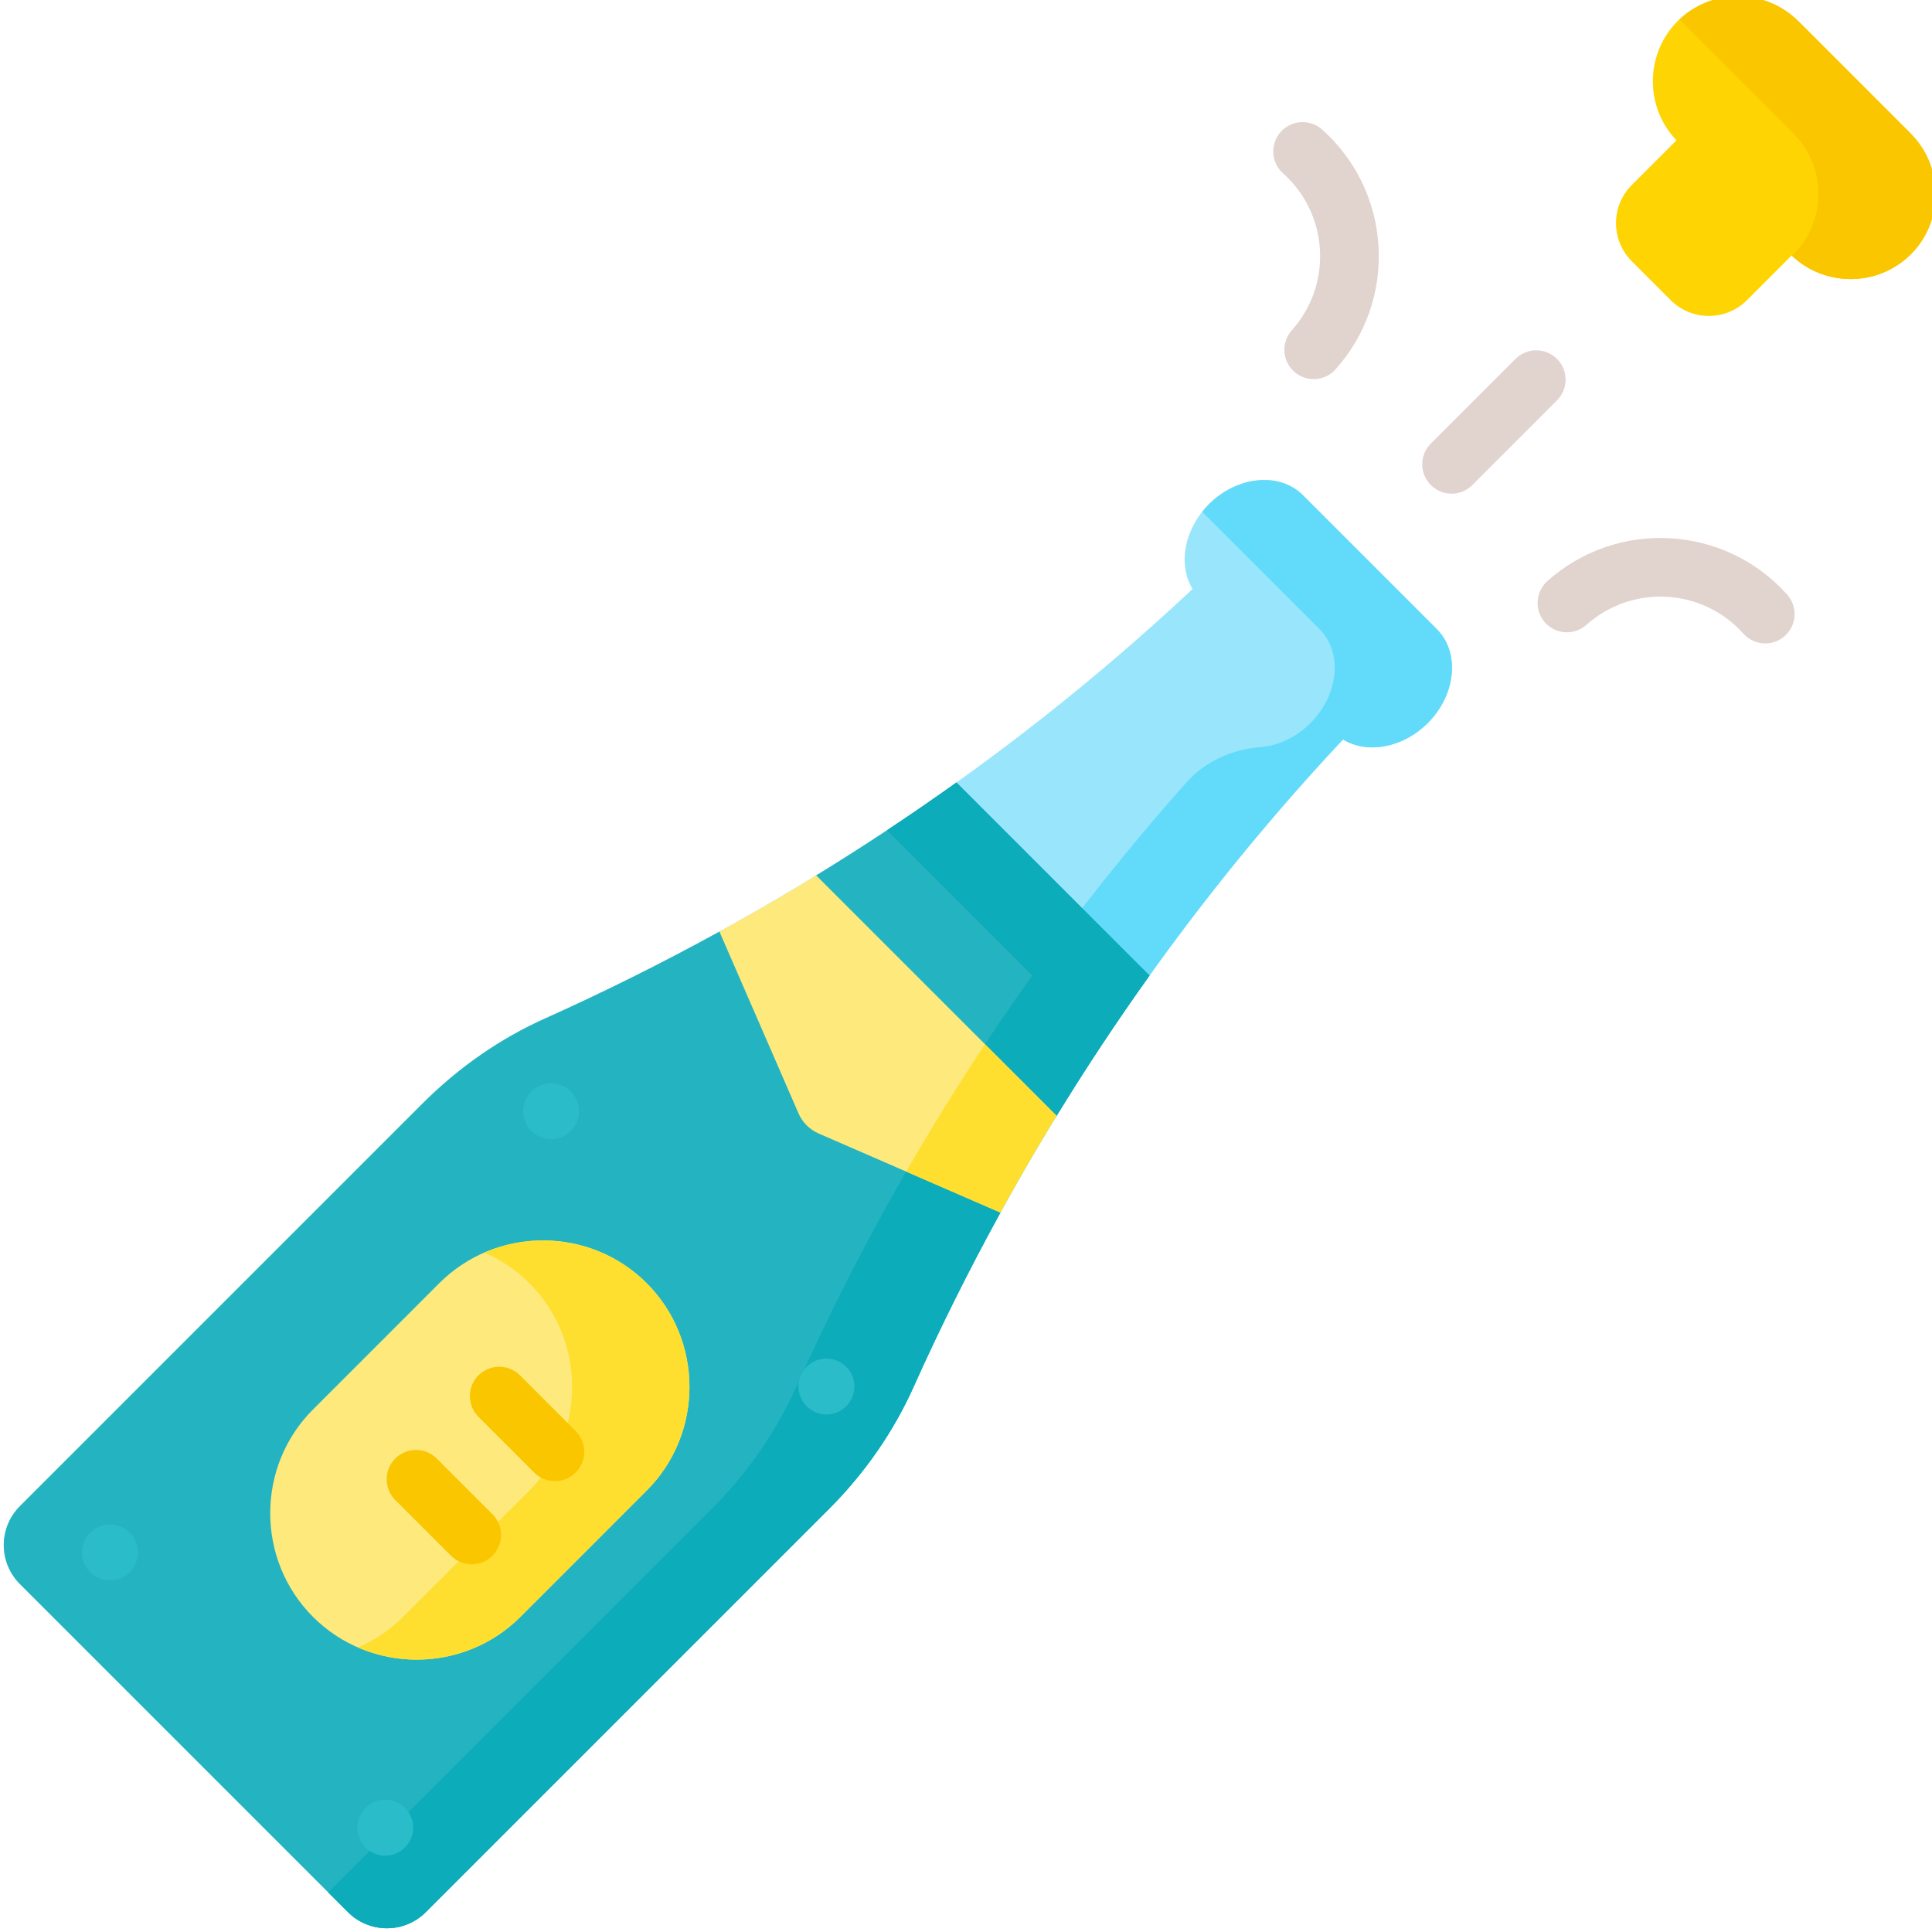 <svg height="511pt" viewBox="0 1 511 512" width="511pt" xmlns="http://www.w3.org/2000/svg"><path d="m241.566 368.621c27.863-62.105 66.031-120.672 113.844-171.656 6.387 3.91 15.848 2.277 22.457-4.332 7.512-7.512 8.602-18.711 2.426-24.891l-35.535-35.535c-6.18-6.176-17.379-5.086-24.891 2.426-6.609 6.609-8.242 16.07-4.332 22.457-50.984 47.812-109.551 85.98-171.652 113.844-11.52 5.168-22.586 12.691-32.379 22.488l-106.73 106.727c-5.699 5.699-5.699 14.938 0 20.637l86.941 86.941c5.699 5.699 14.938 5.699 20.637 0l106.727-106.73c9.797-9.793 17.32-20.859 22.488-32.375zm0 0" fill="#99e6fc"/><path d="m380.289 167.742-35.531-35.535c-6.18-6.176-17.379-5.086-24.891 2.426-.645.641-1.223 1.316-1.77 2.008l31.102 31.102c6.176 6.18 5.086 17.379-2.426 24.891-3.855 3.855-8.68 6.016-13.301 6.371-7.512.582-14.586 3.762-19.598 9.387-42.957 48.234-77.598 102.715-103.402 160.23-5.168 11.516-12.691 22.582-22.484 32.375l-101.5 101.5 5.227 5.23c5.699 5.699 14.938 5.699 20.637 0l106.727-106.73c9.797-9.793 17.32-20.859 22.488-32.375 27.863-62.105 66.031-120.672 113.844-171.656 6.387 3.91 15.848 2.277 22.457-4.332 7.512-7.512 8.602-18.711 2.422-24.891zm0 0" fill="#62dbfb"/><path d="m443.758 38.211-11.816 11.816c-5.578 5.578-5.578 14.621 0 20.203l10.316 10.316c5.578 5.578 14.621 5.578 20.203 0l11.816-11.82c.016-.012.035-.012.051 0 9.07 8.676 23.742 8.301 32.324-1.129 8.188-8.996 7.43-22.992-1.172-31.594l-28.996-29c-8.602-8.598-22.594-9.355-31.594-1.168-9.434 8.582-9.805 23.25-1.133 32.324.016.012.016.035 0 .051zm0 0" fill="#fed402"/><path d="m505.906 36.43-29.848-29.852c-8.648-8.645-22.703-8.762-31.52-.387.137.133.289.25.426.387l29.848 29.852c8.789 8.785 8.789 23.16 0 31.945-.137.141-.289.258-.434.395 8.816 8.379 22.879 8.258 31.527-.395 8.785-8.785 8.785-23.16 0-31.945zm0 0" fill="#fac600"/><path d="m304.133 259.535-51.168-51.168c-12.125 8.668-24.527 16.879-37.172 24.621-4.043 2.477-4.953 19.727-4.953 19.727s-16.184-7.312-20.684-4.836c-15.156 8.336-30.605 16.023-46.277 23.055-11.516 5.168-22.582 12.691-32.379 22.488l-106.727 106.727c-5.699 5.699-5.699 14.938 0 20.637l86.941 86.941c5.699 5.699 14.938 5.699 20.637 0l106.727-106.73c9.797-9.793 17.32-20.859 22.488-32.375 7.031-15.676 14.719-31.121 23.055-46.277 2.379-4.32-3.078-18.078-3.078-18.078s15.383-3.34 17.969-7.559c7.742-12.645 15.953-25.047 24.621-37.172zm0 0" fill="#24b4c1"/><path d="m252.965 208.367c-6.07 4.34-12.215 8.559-18.422 12.668l38.5 38.5c-24.613 34.422-45.523 71.09-62.57 109.086-5.168 11.516-12.691 22.582-22.484 32.375l-101.504 101.5 5.23 5.23c5.699 5.699 14.938 5.699 20.637 0l106.727-106.73c9.797-9.793 17.32-20.859 22.488-32.375 7.031-15.676 14.719-31.121 23.055-46.277 2.379-4.32-3.078-18.078-3.078-18.078s15.383-3.34 17.969-7.559c7.742-12.645 15.953-25.047 24.621-37.172zm0 0" fill="#0cacba"/><path d="m215.793 232.988c-8.445 5.168-16.992 10.137-25.637 14.891l20.957 48.168c1.039 2.391 2.945 4.301 5.336 5.34l48.172 20.957c2.273-4.133-3.078-18.078-3.078-18.078s15.27-3.152 17.969-7.559zm0 0" fill="#fee97d"/><path d="m260.527 277.723c-7.328 11.059-14.289 22.32-20.875 33.758l24.969 10.863c.285-.516.574-1.027.859-1.543.52-.938 1.043-1.875 1.566-2.809.719-1.277 1.438-2.555 2.164-3.832.562-.992 1.133-1.98 1.699-2.969.68-1.176 1.359-2.348 2.043-3.516.637-1.086 1.273-2.168 1.914-3.246.637-1.074 1.277-2.145 1.922-3.215.676-1.129 1.355-2.254 2.039-3.379.23-.375.453-.754.684-1.129zm0 0" fill="#fedf30"/><path d="m82.449 429.488c-15.117-15.113-15.117-39.848 0-54.961l33.465-33.469c15.117-15.113 39.848-15.113 54.961 0 15.117 15.117 15.117 39.848 0 54.961l-33.465 33.469c-15.117 15.113-39.848 15.113-54.961 0zm0 0" fill="#fee97d"/><path d="m170.875 341.059c-11.578-11.578-28.805-14.277-43.023-8.109 4.336 1.883 8.398 4.578 11.934 8.109 15.113 15.117 15.113 39.848 0 54.961l-33.469 33.469c-3.531 3.535-7.598 6.23-11.934 8.109 14.223 6.168 31.445 3.473 43.027-8.109l33.465-33.469c15.117-15.113 15.117-39.844 0-54.961zm0 0" fill="#fedf30"/><g fill="#2abcc8"><path d="m33.883 407.172c-2.895-2.895-7.582-2.895-10.477 0-2.895 2.891-2.895 7.582 0 10.477 2.895 2.891 7.582 2.891 10.477 0 2.895-2.895 2.895-7.586 0-10.477zm0 0"/><path d="m150.805 290.25c-2.891-2.895-7.582-2.895-10.477 0-2.891 2.895-2.891 7.582 0 10.477 2.895 2.895 7.586 2.895 10.477 0 2.895-2.895 2.895-7.582 0-10.477zm0 0"/><path d="m106.836 480.125c-2.895-2.895-7.586-2.895-10.477 0-2.895 2.891-2.895 7.582 0 10.477 2.891 2.891 7.582 2.891 10.477 0 2.891-2.895 2.891-7.586 0-10.477zm0 0"/><path d="m223.758 363.203c-2.895-2.895-7.582-2.895-10.477 0-2.895 2.891-2.895 7.582 0 10.477 2.895 2.891 7.582 2.891 10.477 0 2.895-2.895 2.895-7.586 0-10.477zm0 0"/></g><path d="m347.645 101.469c-1.844 0-3.691-.652-5.176-1.977-3.203-2.859-3.477-7.773-.617-10.977 5.242-5.863 7.887-13.422 7.445-21.277-.438-7.855-3.91-15.066-9.777-20.309-3.203-2.859-3.477-7.773-.617-10.977 2.863-3.199 7.773-3.477 10.977-.617 8.961 8.012 14.27 19.031 14.941 31.031.672 12.004-3.367 23.547-11.379 32.508-1.531 1.719-3.66 2.594-5.797 2.594zm0 0" fill="#e1d3ce"/><path d="m467.309 171.516c-2.133 0-4.262-.875-5.797-2.594-10.82-12.109-29.477-13.156-41.586-2.332-3.203 2.859-8.113 2.586-10.977-.617-2.859-3.199-2.582-8.113.617-10.973 18.5-16.535 47.004-14.938 63.539 3.562 2.859 3.203 2.586 8.117-.617 10.977-1.484 1.324-3.336 1.977-5.18 1.977zm0 0" fill="#e1d3ce"/><path d="m384.18 131.824c-1.988 0-3.98-.758-5.496-2.277-3.035-3.035-3.035-7.957 0-10.992l22.441-22.441c3.035-3.035 7.957-3.035 10.992 0 3.035 3.035 3.035 7.957 0 10.992l-22.441 22.441c-1.52 1.52-3.508 2.277-5.496 2.277zm0 0" fill="#e1d3ce"/><path d="m146.562 393.512c-1.988 0-3.98-.758-5.496-2.277l-14.766-14.766c-3.035-3.035-3.035-7.957 0-10.992 3.035-3.035 7.957-3.039 10.992 0l14.766 14.766c3.035 3.035 3.035 7.957 0 10.992-1.516 1.52-3.508 2.277-5.496 2.277zm0 0" fill="#fac600"/><path d="m124.512 415.562c-1.988 0-3.98-.758-5.496-2.277l-14.77-14.766c-3.035-3.035-3.035-7.957 0-10.992 3.039-3.035 7.961-3.035 10.992 0l14.77 14.766c3.035 3.035 3.035 7.957 0 10.992-1.52 1.52-3.508 2.277-5.496 2.277zm0 0" fill="#fac600"/></svg>